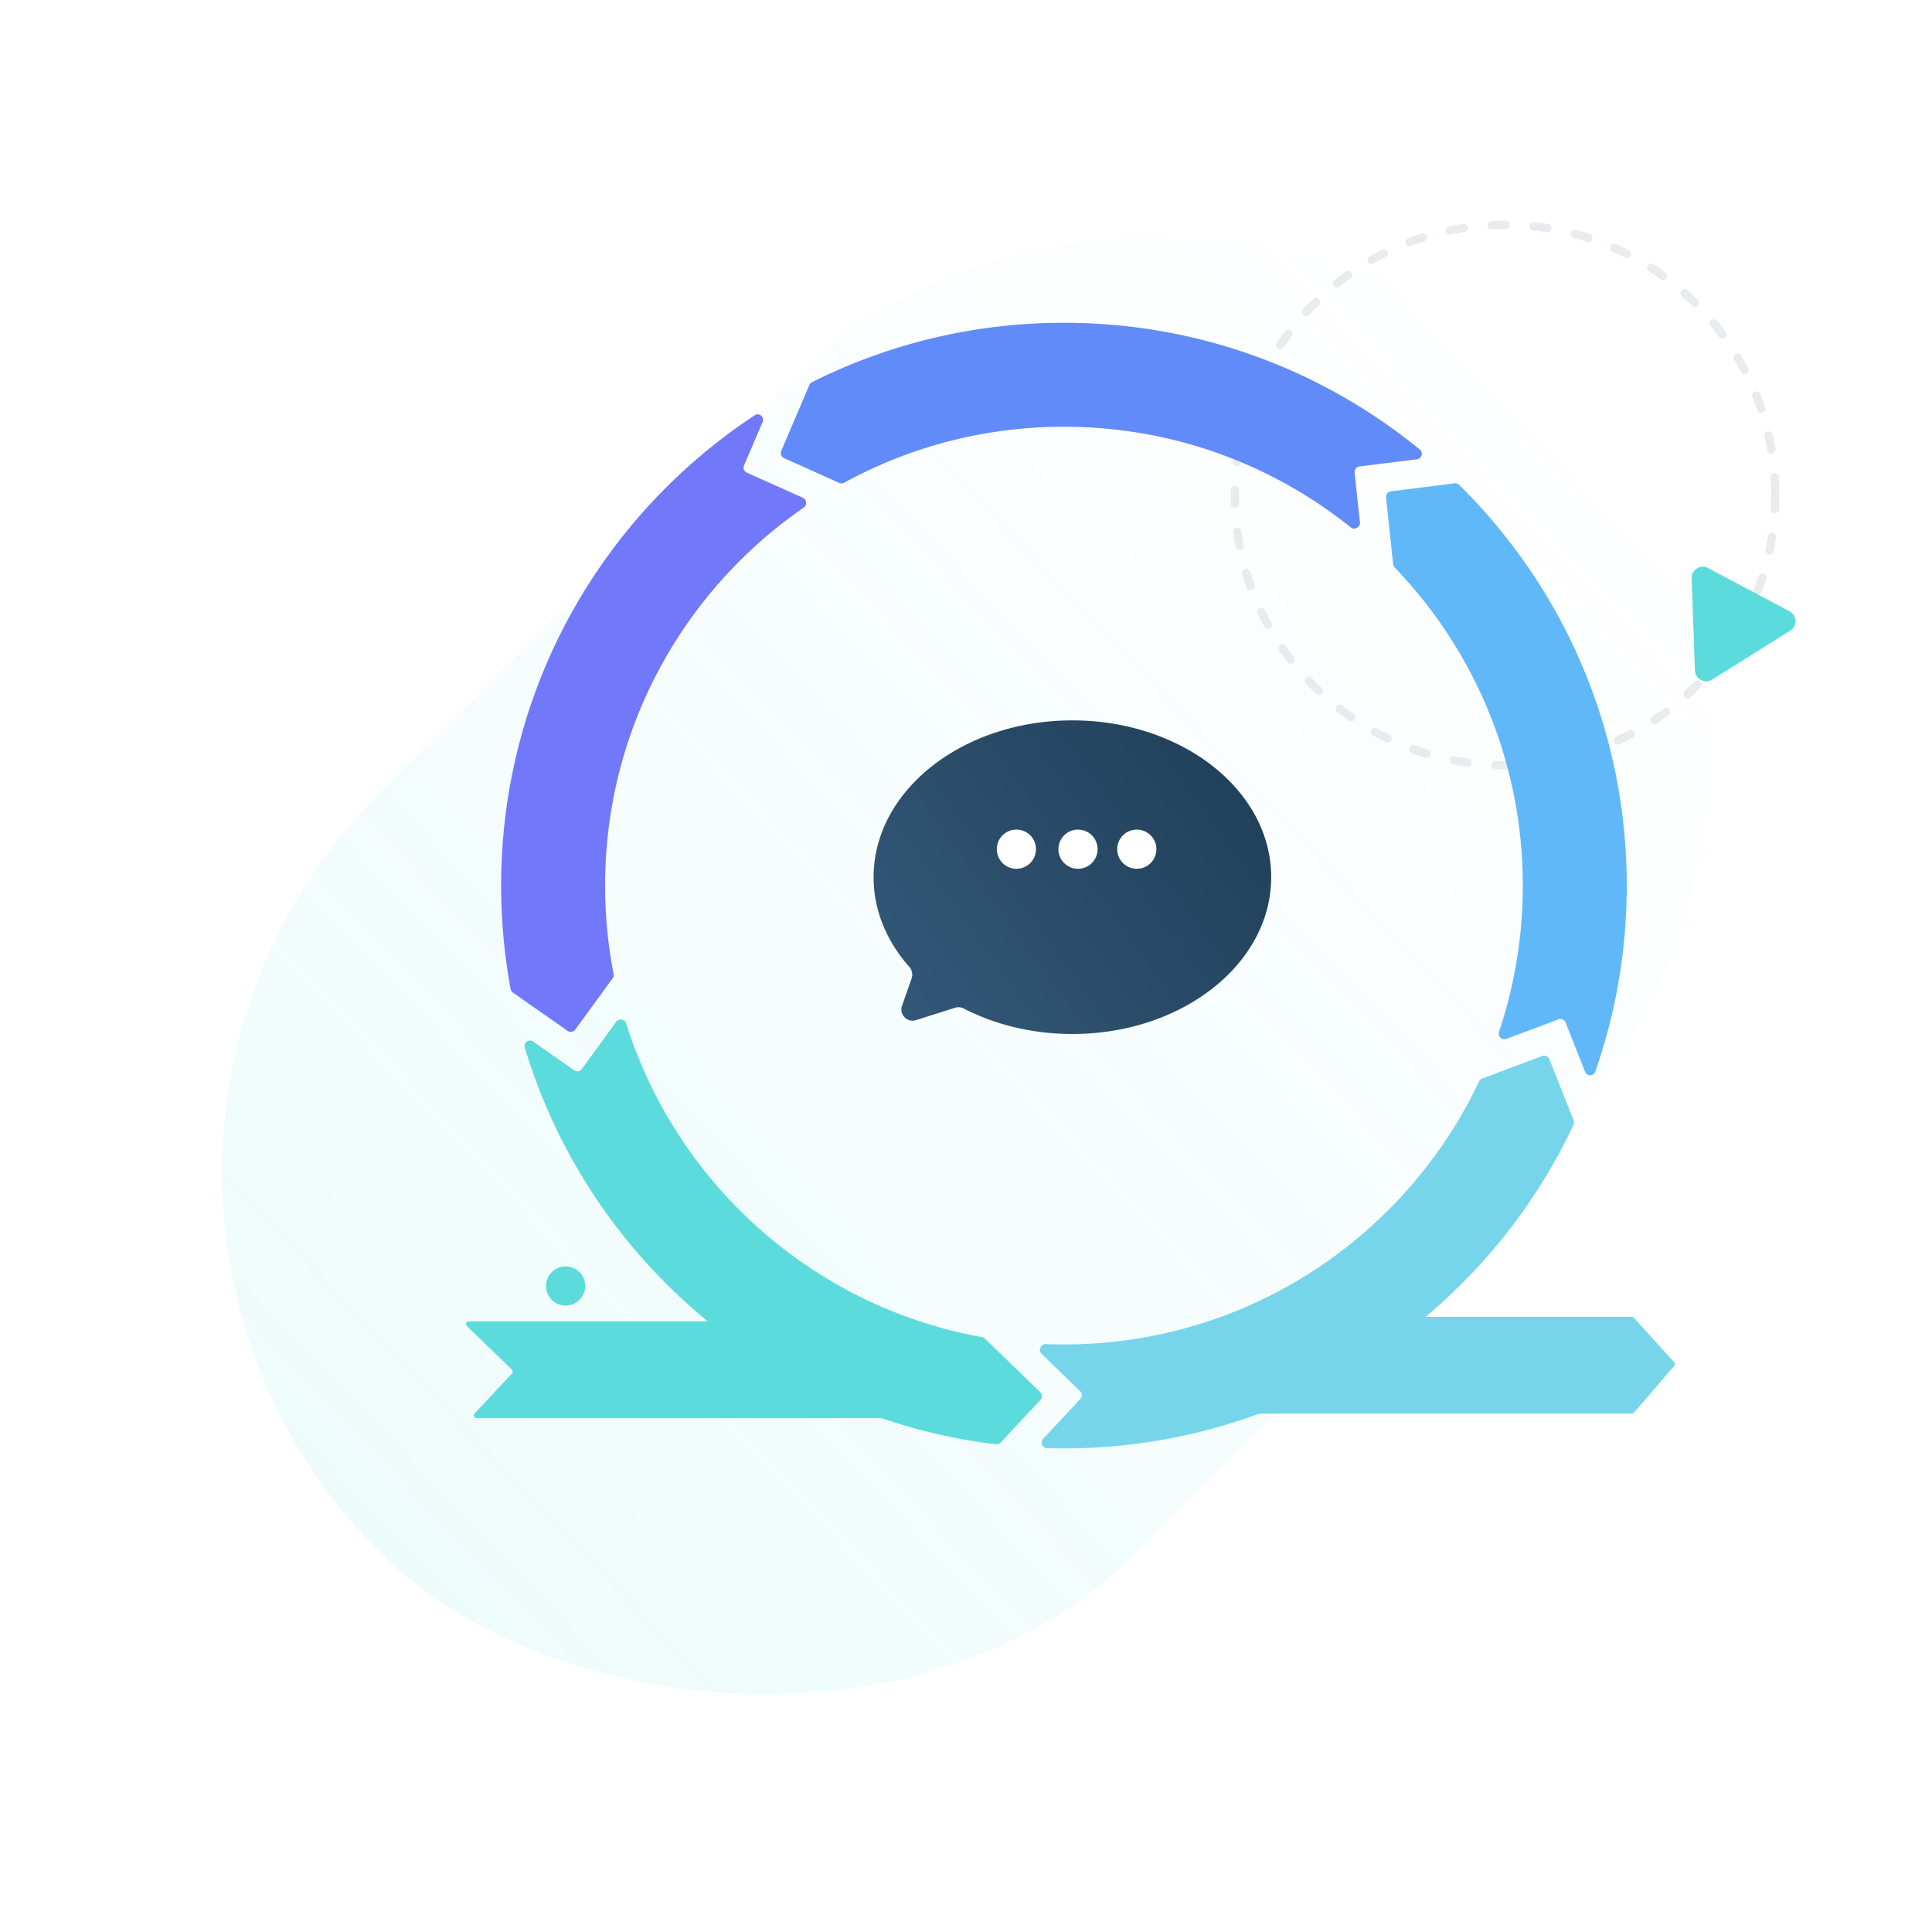 <?xml version="1.0" encoding="utf-8"?>
<svg width="690" height="690" fill="none" xmlns="http://www.w3.org/2000/svg"><rect y="418.788" width="592.256" height="383" rx="191.5" transform="rotate(-45 0 418.788)" fill="url(#paint0_linear)"/><circle cx="537.5" cy="176.787" r="96.5" stroke="#E9ECEE" stroke-width="3" stroke-linecap="round" stroke-linejoin="round" stroke-dasharray="5 10"/><path d="M256.68 472.102a.998.998 0 00-.598-.198h-88.61c-.899 0-1.341 1.093-.695 1.718l16.039 15.513a1 1 0 01.035 1.402l-13.329 14.256c-.598.639-.145 1.683.73 1.683h153.697a.616.616 0 00.165-1.21c-24.648-6.906-47.434-18.268-67.434-33.164z" fill="#5CDBDD"/><path d="M444.031 502.789c-1.101.359-.847 2.078.312 2.078h138.434a1 1 0 00.757-.346l14.399-16.672a1 1 0 00-.015-1.325l-14.385-15.899a1 1 0 00-.742-.329h-76.778c-.22 0-.434.072-.609.206-18.294 13.993-38.994 24.998-61.373 32.287z" fill="#76D5EA"/><g filter="url(#filter0_d)"><path d="M562.016 390.147a1.994 1.994 0 01-.048 1.581C529.851 460.01 460.437 507.28 379.982 507.28c-2.035 0-4.063-.031-6.083-.091-1.701-.05-2.524-2.075-1.361-3.318l13.299-14.224a2 2 0 00-.07-2.804l-13.738-13.287c-1.343-1.299-.328-3.595 1.539-3.524 2.128.082 4.266.124 6.414.124 65.491 0 122.009-38.417 148.249-93.944a2.008 2.008 0 011.112-1.027l21.436-8.036a2 2 0 012.561 1.135l8.676 21.863z" fill="#76D5EA"/></g><g filter="url(#filter1_d)"><path d="M223.643 355.552c-.5-1.588-2.61-1.959-3.59-.612L207.8 371.779a2 2 0 01-2.766.46l-14.596-10.248c-1.531-1.074-3.543.35-3.005 2.142 22.598 75.318 88.181 132.047 168.257 141.694a1.995 1.995 0 001.694-.62l14.184-15.203a2 2 0 00-.071-2.8l-19.722-19.117a2.018 2.018 0 00-1.046-.535c-60.227-10.852-109.018-54.615-127.086-112z" fill="#5CDBDD"/></g><g filter="url(#filter2_d)"><path d="M272.355 140.733c.768-1.793-1.205-3.48-2.834-2.407-54.543 35.945-90.539 97.746-90.539 167.954a202.18 202.18 0 003.389 36.95c.096.512.389.966.816 1.265l19.507 13.663a2 2 0 002.763-.459l13.338-18.289c.33-.452.455-1.022.347-1.572a164.711 164.711 0 01-3.036-31.558c0-55.988 28.077-105.419 70.919-134.979 1.3-.897 1.138-2.884-.302-3.53l-19.972-8.954a2 2 0 01-1.02-2.612l6.624-15.472z" fill="#7278FA"/></g><g filter="url(#filter3_d)"><path d="M507.082 150.558c1.346 1.1.705 3.251-1.019 3.466l-20.541 2.568a2.001 2.001 0 00-1.741 2.2l1.912 17.722c.194 1.798-1.923 2.926-3.335 1.795-28.048-22.468-63.643-35.905-102.376-35.905-28.436 0-55.18 7.242-78.489 19.984a2.015 2.015 0 01-1.792.072l-19.655-8.838a2 2 0 01-1.019-2.609l10.04-23.52c.185-.433.516-.787.937-.998 27.07-13.575 57.632-21.215 89.978-21.215 48.216 0 92.466 16.976 127.1 45.278z" fill="#618BF8"/></g><g filter="url(#filter4_d)"><path d="M566.085 372.74c.672 1.699 3.063 1.675 3.667-.049 7.275-20.79 11.23-43.139 11.23-66.411 0-56.006-22.906-106.662-59.86-143.111a1.99 1.99 0 00-1.647-.555l-22.726 2.866a2 2 0 00-1.738 2.197l2.545 23.836c.048.444.243.86.552 1.181 28.332 29.458 45.75 69.487 45.75 113.586 0 18.243-2.981 35.791-8.483 52.182-.544 1.621 1.037 3.18 2.638 2.578l18.567-6.984a2 2 0 012.564 1.137l6.941 17.547z" fill="#61B8F8"/></g><g filter="url(#filter5_d)"><circle cx="202" cy="449.288" r="7" fill="#5CDBDD"/></g><g filter="url(#filter6_d)"><path fill-rule="evenodd" clip-rule="evenodd" d="M383 359.281c39.212 0 71-25.072 71-56s-31.788-56-71-56-71 25.072-71 56c0 11.9 4.706 22.932 12.73 32.004 1 1.13 1.354 2.706.855 4.13l-3.429 9.786c-1.091 3.112 1.842 6.133 4.985 5.135l13.941-4.424a4.119 4.119 0 013.132.282c11.149 5.746 24.473 9.087 38.786 9.087z" fill="url(#paint1_linear)"/></g><path d="M604.149 206.553c-.11-3.077 3.152-5.12 5.872-3.677l29.103 15.438c2.72 1.443 2.858 5.29.249 6.924l-27.922 17.485c-2.61 1.634-6.01-.17-6.12-3.247l-1.182-32.923z" fill="#5CDBDD"/><circle cx="406" cy="303.281" r="7" fill="#fff"/><circle cx="385" cy="303.281" r="7" fill="#fff"/><circle cx="363" cy="303.281" r="7" fill="#fff"/><defs><filter id="filter0_d" x="351.415" y="357.021" width="230.742" height="180.258" filterUnits="userSpaceOnUse" color-interpolation-filters="sRGB"><feFlood flood-opacity="0" result="BackgroundImageFix"/><feColorMatrix in="SourceAlpha" values="0 0 0 0 0 0 0 0 0 0 0 0 0 0 0 0 0 0 127 0"/><feOffset dy="10"/><feGaussianBlur stdDeviation="10"/><feColorMatrix values="0 0 0 0 0.122 0 0 0 0 0.237 0 0 0 0 0.338 0 0 0 0.12 0"/><feBlend in2="BackgroundImageFix" result="effect1_dropShadow"/><feBlend in="SourceGraphic" in2="effect1_dropShadow" result="shape"/></filter><filter id="filter1_d" x="167.344" y="344.115" width="224.761" height="191.726" filterUnits="userSpaceOnUse" color-interpolation-filters="sRGB"><feFlood flood-opacity="0" result="BackgroundImageFix"/><feColorMatrix in="SourceAlpha" values="0 0 0 0 0 0 0 0 0 0 0 0 0 0 0 0 0 0 127 0"/><feOffset dy="10"/><feGaussianBlur stdDeviation="10"/><feColorMatrix values="0 0 0 0 0.122 0 0 0 0 0.237 0 0 0 0 0.338 0 0 0 0.12 0"/><feBlend in2="BackgroundImageFix" result="effect1_dropShadow"/><feBlend in="SourceGraphic" in2="effect1_dropShadow" result="shape"/></filter><filter id="filter2_d" x="158.982" y="127.99" width="148.926" height="260.53" filterUnits="userSpaceOnUse" color-interpolation-filters="sRGB"><feFlood flood-opacity="0" result="BackgroundImageFix"/><feColorMatrix in="SourceAlpha" values="0 0 0 0 0 0 0 0 0 0 0 0 0 0 0 0 0 0 127 0"/><feOffset dy="10"/><feGaussianBlur stdDeviation="10"/><feColorMatrix values="0 0 0 0 0.122 0 0 0 0 0.237 0 0 0 0 0.338 0 0 0 0.12 0"/><feBlend in2="BackgroundImageFix" result="effect1_dropShadow"/><feBlend in="SourceGraphic" in2="effect1_dropShadow" result="shape"/></filter><filter id="filter3_d" x="258.866" y="95.28" width="268.94" height="113.483" filterUnits="userSpaceOnUse" color-interpolation-filters="sRGB"><feFlood flood-opacity="0" result="BackgroundImageFix"/><feColorMatrix in="SourceAlpha" values="0 0 0 0 0 0 0 0 0 0 0 0 0 0 0 0 0 0 127 0"/><feOffset dy="10"/><feGaussianBlur stdDeviation="10"/><feColorMatrix values="0 0 0 0 0.122 0 0 0 0 0.237 0 0 0 0 0.338 0 0 0 0.12 0"/><feBlend in2="BackgroundImageFix" result="effect1_dropShadow"/><feBlend in="SourceGraphic" in2="effect1_dropShadow" result="shape"/></filter><filter id="filter4_d" x="475" y="152.598" width="125.983" height="251.402" filterUnits="userSpaceOnUse" color-interpolation-filters="sRGB"><feFlood flood-opacity="0" result="BackgroundImageFix"/><feColorMatrix in="SourceAlpha" values="0 0 0 0 0 0 0 0 0 0 0 0 0 0 0 0 0 0 127 0"/><feOffset dy="10"/><feGaussianBlur stdDeviation="10"/><feColorMatrix values="0 0 0 0 0.122 0 0 0 0 0.237 0 0 0 0 0.338 0 0 0 0.12 0"/><feBlend in2="BackgroundImageFix" result="effect1_dropShadow"/><feBlend in="SourceGraphic" in2="effect1_dropShadow" result="shape"/></filter><filter id="filter5_d" x="175" y="432.288" width="54" height="54" filterUnits="userSpaceOnUse" color-interpolation-filters="sRGB"><feFlood flood-opacity="0" result="BackgroundImageFix"/><feColorMatrix in="SourceAlpha" values="0 0 0 0 0 0 0 0 0 0 0 0 0 0 0 0 0 0 127 0"/><feOffset dy="10"/><feGaussianBlur stdDeviation="10"/><feColorMatrix values="0 0 0 0 0.122 0 0 0 0 0.237 0 0 0 0 0.338 0 0 0 0.12 0"/><feBlend in2="BackgroundImageFix" result="effect1_dropShadow"/><feBlend in="SourceGraphic" in2="effect1_dropShadow" result="shape"/></filter><filter id="filter6_d" x="292" y="237.281" width="182" height="152" filterUnits="userSpaceOnUse" color-interpolation-filters="sRGB"><feFlood flood-opacity="0" result="BackgroundImageFix"/><feColorMatrix in="SourceAlpha" values="0 0 0 0 0 0 0 0 0 0 0 0 0 0 0 0 0 0 127 0"/><feOffset dy="10"/><feGaussianBlur stdDeviation="10"/><feColorMatrix values="0 0 0 0 0.122 0 0 0 0 0.237 0 0 0 0 0.338 0 0 0 0.26 0"/><feBlend in2="BackgroundImageFix" result="effect1_dropShadow"/><feBlend in="SourceGraphic" in2="effect1_dropShadow" result="shape"/></filter><linearGradient id="paint0_linear" x1="587.445" y1="484.538" x2="11.451" y2="470.269" gradientUnits="userSpaceOnUse"><stop stop-color="#5CDBDD" stop-opacity="0"/><stop offset="1" stop-color="#5CDBDD" stop-opacity=".1"/></linearGradient><linearGradient id="paint1_linear" x1="454" y1="247.281" x2="314.666" y2="347.419" gradientUnits="userSpaceOnUse"><stop stop-color="#1F3D56"/><stop offset="1" stop-color="#335878"/></linearGradient></defs></svg>